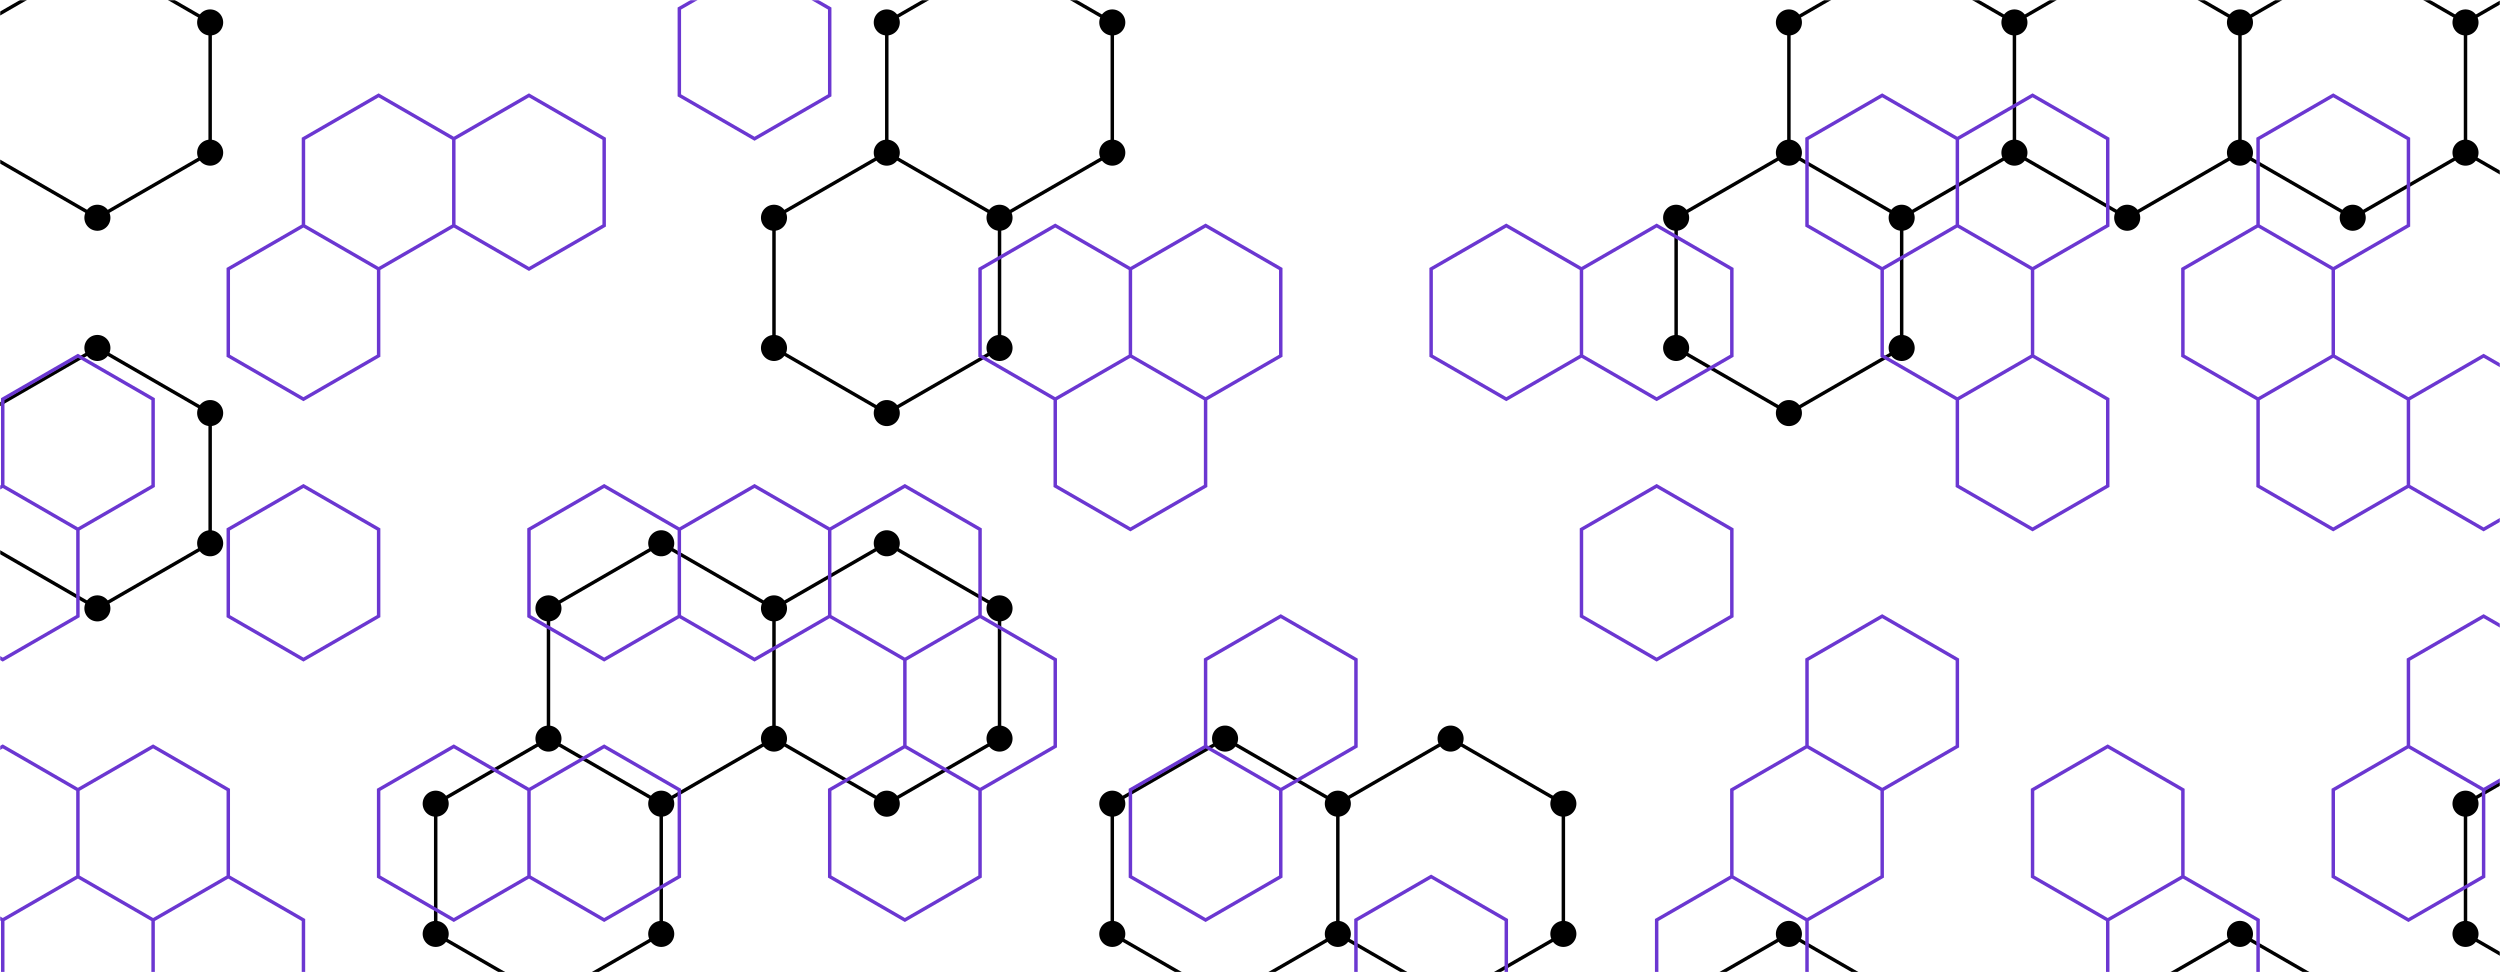 <svg xmlns="http://www.w3.org/2000/svg" version="1.1" xmlns:xlink="http://www.w3.org/1999/xlink" xmlns:svgjs="http://svgjs.dev/svgjs" width="1440" height="560" preserveAspectRatio="none" viewBox="0 0 1440 560"><g mask="url(&quot;#SvgjsMask1003&quot;)" fill="none"><path d="M56.1 -24.57L121.05 12.93L121.05 87.93L56.1 125.43L-8.85 87.93L-8.85 12.93zM56.1 200.43L121.05 237.93L121.05 312.93L56.1 350.43L-8.85 312.93L-8.85 237.93zM380.87 312.93L445.82 350.43L445.82 425.43L380.87 462.93L315.92 425.43L315.92 350.43zM315.92 425.43L380.87 462.93L380.87 537.93L315.92 575.43L250.96 537.93L250.96 462.93zM510.78 87.93L575.73 125.43L575.73 200.43L510.78 237.93L445.82 200.43L445.82 125.43zM510.78 312.93L575.73 350.43L575.73 425.43L510.78 462.93L445.82 425.43L445.82 350.43zM575.73 -24.57L640.68 12.93L640.68 87.93L575.73 125.43L510.78 87.93L510.78 12.93zM705.64 425.43L770.59 462.93L770.59 537.93L705.64 575.43L640.68 537.93L640.68 462.93zM770.59 537.93L835.55 575.43L835.55 650.43L770.59 687.93L705.64 650.43L705.64 575.43zM835.54 425.43L900.5 462.93L900.5 537.93L835.54 575.43L770.59 537.93L770.59 462.93zM1030.41 87.93L1095.36 125.43L1095.36 200.43L1030.41 237.93L965.45 200.43L965.45 125.43zM1030.41 537.93L1095.36 575.43L1095.36 650.43L1030.41 687.93L965.45 650.43L965.45 575.43zM1095.36 -24.57L1160.31 12.93L1160.31 87.93L1095.36 125.43L1030.41 87.93L1030.41 12.93zM1225.27 -24.57L1290.22 12.93L1290.22 87.93L1225.27 125.43L1160.31 87.93L1160.31 12.93zM1290.22 537.93L1355.17 575.43L1355.17 650.43L1290.22 687.93L1225.27 650.43L1225.27 575.43zM1355.17 -24.57L1420.13 12.93L1420.13 87.93L1355.17 125.43L1290.22 87.93L1290.22 12.93zM1485.08 -24.57L1550.04 12.93L1550.04 87.93L1485.08 125.43L1420.13 87.93L1420.13 12.93zM1550.04 87.93L1614.99 125.43L1614.99 200.43L1550.04 237.93L1485.08 200.43L1485.08 125.43zM1485.08 425.43L1550.04 462.93L1550.04 537.93L1485.08 575.43L1420.13 537.93L1420.13 462.93zM1550.04 537.93L1614.99 575.43L1614.99 650.43L1550.04 687.93L1485.08 650.43L1485.08 575.43z" stroke="rgba(0, 0, 0, 1)" stroke-width="2"></path><path d="M48.6 -24.57 a7.5 7.5 0 1 0 15 0 a7.5 7.5 0 1 0 -15 0zM113.55 12.93 a7.5 7.5 0 1 0 15 0 a7.5 7.5 0 1 0 -15 0zM113.55 87.93 a7.5 7.5 0 1 0 15 0 a7.5 7.5 0 1 0 -15 0zM48.6 125.43 a7.5 7.5 0 1 0 15 0 a7.5 7.5 0 1 0 -15 0zM-16.35 87.93 a7.5 7.5 0 1 0 15 0 a7.5 7.5 0 1 0 -15 0zM-16.35 12.93 a7.5 7.5 0 1 0 15 0 a7.5 7.5 0 1 0 -15 0zM48.6 200.43 a7.5 7.5 0 1 0 15 0 a7.5 7.5 0 1 0 -15 0zM113.55 237.93 a7.5 7.5 0 1 0 15 0 a7.5 7.5 0 1 0 -15 0zM113.55 312.93 a7.5 7.5 0 1 0 15 0 a7.5 7.5 0 1 0 -15 0zM48.6 350.43 a7.5 7.5 0 1 0 15 0 a7.5 7.5 0 1 0 -15 0zM-16.35 312.93 a7.5 7.5 0 1 0 15 0 a7.5 7.5 0 1 0 -15 0zM-16.35 237.93 a7.5 7.5 0 1 0 15 0 a7.5 7.5 0 1 0 -15 0zM373.37 312.93 a7.5 7.5 0 1 0 15 0 a7.5 7.5 0 1 0 -15 0zM438.32 350.43 a7.5 7.5 0 1 0 15 0 a7.5 7.5 0 1 0 -15 0zM438.32 425.43 a7.5 7.5 0 1 0 15 0 a7.5 7.5 0 1 0 -15 0zM373.37 462.93 a7.5 7.5 0 1 0 15 0 a7.5 7.5 0 1 0 -15 0zM308.42 425.43 a7.5 7.5 0 1 0 15 0 a7.5 7.5 0 1 0 -15 0zM308.42 350.43 a7.5 7.5 0 1 0 15 0 a7.5 7.5 0 1 0 -15 0zM373.37 537.93 a7.5 7.5 0 1 0 15 0 a7.5 7.5 0 1 0 -15 0zM308.42 575.43 a7.5 7.5 0 1 0 15 0 a7.5 7.5 0 1 0 -15 0zM243.46 537.93 a7.5 7.5 0 1 0 15 0 a7.5 7.5 0 1 0 -15 0zM243.46 462.93 a7.5 7.5 0 1 0 15 0 a7.5 7.5 0 1 0 -15 0zM503.28 87.93 a7.5 7.5 0 1 0 15 0 a7.5 7.5 0 1 0 -15 0zM568.23 125.43 a7.5 7.5 0 1 0 15 0 a7.5 7.5 0 1 0 -15 0zM568.23 200.43 a7.5 7.5 0 1 0 15 0 a7.5 7.5 0 1 0 -15 0zM503.28 237.93 a7.5 7.5 0 1 0 15 0 a7.5 7.5 0 1 0 -15 0zM438.32 200.43 a7.5 7.5 0 1 0 15 0 a7.5 7.5 0 1 0 -15 0zM438.32 125.43 a7.5 7.5 0 1 0 15 0 a7.5 7.5 0 1 0 -15 0zM503.28 312.93 a7.5 7.5 0 1 0 15 0 a7.5 7.5 0 1 0 -15 0zM568.23 350.43 a7.5 7.5 0 1 0 15 0 a7.5 7.5 0 1 0 -15 0zM568.23 425.43 a7.5 7.5 0 1 0 15 0 a7.5 7.5 0 1 0 -15 0zM503.28 462.93 a7.5 7.5 0 1 0 15 0 a7.5 7.5 0 1 0 -15 0zM568.23 -24.57 a7.5 7.5 0 1 0 15 0 a7.5 7.5 0 1 0 -15 0zM633.18 12.93 a7.5 7.5 0 1 0 15 0 a7.5 7.5 0 1 0 -15 0zM633.18 87.93 a7.5 7.5 0 1 0 15 0 a7.5 7.5 0 1 0 -15 0zM503.28 12.93 a7.5 7.5 0 1 0 15 0 a7.5 7.5 0 1 0 -15 0zM698.14 425.43 a7.5 7.5 0 1 0 15 0 a7.5 7.5 0 1 0 -15 0zM763.09 462.93 a7.5 7.5 0 1 0 15 0 a7.5 7.5 0 1 0 -15 0zM763.09 537.93 a7.5 7.5 0 1 0 15 0 a7.5 7.5 0 1 0 -15 0zM698.14 575.43 a7.5 7.5 0 1 0 15 0 a7.5 7.5 0 1 0 -15 0zM633.18 537.93 a7.5 7.5 0 1 0 15 0 a7.5 7.5 0 1 0 -15 0zM633.18 462.93 a7.5 7.5 0 1 0 15 0 a7.5 7.5 0 1 0 -15 0zM828.05 575.43 a7.5 7.5 0 1 0 15 0 a7.5 7.5 0 1 0 -15 0zM828.05 650.43 a7.5 7.5 0 1 0 15 0 a7.5 7.5 0 1 0 -15 0zM763.09 687.93 a7.5 7.5 0 1 0 15 0 a7.5 7.5 0 1 0 -15 0zM698.14 650.43 a7.5 7.5 0 1 0 15 0 a7.5 7.5 0 1 0 -15 0zM828.04 425.43 a7.5 7.5 0 1 0 15 0 a7.5 7.5 0 1 0 -15 0zM893 462.93 a7.5 7.5 0 1 0 15 0 a7.5 7.5 0 1 0 -15 0zM893 537.93 a7.5 7.5 0 1 0 15 0 a7.5 7.5 0 1 0 -15 0zM828.04 575.43 a7.5 7.5 0 1 0 15 0 a7.5 7.5 0 1 0 -15 0zM1022.91 87.93 a7.5 7.5 0 1 0 15 0 a7.5 7.5 0 1 0 -15 0zM1087.86 125.43 a7.5 7.5 0 1 0 15 0 a7.5 7.5 0 1 0 -15 0zM1087.86 200.43 a7.5 7.5 0 1 0 15 0 a7.5 7.5 0 1 0 -15 0zM1022.91 237.93 a7.5 7.5 0 1 0 15 0 a7.5 7.5 0 1 0 -15 0zM957.95 200.43 a7.5 7.5 0 1 0 15 0 a7.5 7.5 0 1 0 -15 0zM957.95 125.43 a7.5 7.5 0 1 0 15 0 a7.5 7.5 0 1 0 -15 0zM1022.91 537.93 a7.5 7.5 0 1 0 15 0 a7.5 7.5 0 1 0 -15 0zM1087.86 575.43 a7.5 7.5 0 1 0 15 0 a7.5 7.5 0 1 0 -15 0zM1087.86 650.43 a7.5 7.5 0 1 0 15 0 a7.5 7.5 0 1 0 -15 0zM1022.91 687.93 a7.5 7.5 0 1 0 15 0 a7.5 7.5 0 1 0 -15 0zM957.95 650.43 a7.5 7.5 0 1 0 15 0 a7.5 7.5 0 1 0 -15 0zM957.95 575.43 a7.5 7.5 0 1 0 15 0 a7.5 7.5 0 1 0 -15 0zM1087.86 -24.57 a7.5 7.5 0 1 0 15 0 a7.5 7.5 0 1 0 -15 0zM1152.81 12.93 a7.5 7.5 0 1 0 15 0 a7.5 7.5 0 1 0 -15 0zM1152.81 87.93 a7.5 7.5 0 1 0 15 0 a7.5 7.5 0 1 0 -15 0zM1022.91 12.93 a7.5 7.5 0 1 0 15 0 a7.5 7.5 0 1 0 -15 0zM1217.77 -24.57 a7.5 7.5 0 1 0 15 0 a7.5 7.5 0 1 0 -15 0zM1282.72 12.93 a7.5 7.5 0 1 0 15 0 a7.5 7.5 0 1 0 -15 0zM1282.72 87.93 a7.5 7.5 0 1 0 15 0 a7.5 7.5 0 1 0 -15 0zM1217.77 125.43 a7.5 7.5 0 1 0 15 0 a7.5 7.5 0 1 0 -15 0zM1282.72 537.93 a7.5 7.5 0 1 0 15 0 a7.5 7.5 0 1 0 -15 0zM1347.67 575.43 a7.5 7.5 0 1 0 15 0 a7.5 7.5 0 1 0 -15 0zM1347.67 650.43 a7.5 7.5 0 1 0 15 0 a7.5 7.5 0 1 0 -15 0zM1282.72 687.93 a7.5 7.5 0 1 0 15 0 a7.5 7.5 0 1 0 -15 0zM1217.77 650.43 a7.5 7.5 0 1 0 15 0 a7.5 7.5 0 1 0 -15 0zM1217.77 575.43 a7.5 7.5 0 1 0 15 0 a7.5 7.5 0 1 0 -15 0zM1347.67 -24.57 a7.5 7.5 0 1 0 15 0 a7.5 7.5 0 1 0 -15 0zM1412.63 12.93 a7.5 7.5 0 1 0 15 0 a7.5 7.5 0 1 0 -15 0zM1412.63 87.93 a7.5 7.5 0 1 0 15 0 a7.5 7.5 0 1 0 -15 0zM1347.67 125.43 a7.5 7.5 0 1 0 15 0 a7.5 7.5 0 1 0 -15 0zM1477.58 -24.57 a7.5 7.5 0 1 0 15 0 a7.5 7.5 0 1 0 -15 0zM1542.54 12.93 a7.5 7.5 0 1 0 15 0 a7.5 7.5 0 1 0 -15 0zM1542.54 87.93 a7.5 7.5 0 1 0 15 0 a7.5 7.5 0 1 0 -15 0zM1477.58 125.43 a7.5 7.5 0 1 0 15 0 a7.5 7.5 0 1 0 -15 0zM1607.49 125.43 a7.5 7.5 0 1 0 15 0 a7.5 7.5 0 1 0 -15 0zM1607.49 200.43 a7.5 7.5 0 1 0 15 0 a7.5 7.5 0 1 0 -15 0zM1542.54 237.93 a7.5 7.5 0 1 0 15 0 a7.5 7.5 0 1 0 -15 0zM1477.58 200.43 a7.5 7.5 0 1 0 15 0 a7.5 7.5 0 1 0 -15 0zM1477.58 425.43 a7.5 7.5 0 1 0 15 0 a7.5 7.5 0 1 0 -15 0zM1542.54 462.93 a7.5 7.5 0 1 0 15 0 a7.5 7.5 0 1 0 -15 0zM1542.54 537.93 a7.5 7.5 0 1 0 15 0 a7.5 7.5 0 1 0 -15 0zM1477.58 575.43 a7.5 7.5 0 1 0 15 0 a7.5 7.5 0 1 0 -15 0zM1412.63 537.93 a7.5 7.5 0 1 0 15 0 a7.5 7.5 0 1 0 -15 0zM1412.63 462.93 a7.5 7.5 0 1 0 15 0 a7.5 7.5 0 1 0 -15 0zM1607.49 575.43 a7.5 7.5 0 1 0 15 0 a7.5 7.5 0 1 0 -15 0zM1607.49 650.43 a7.5 7.5 0 1 0 15 0 a7.5 7.5 0 1 0 -15 0zM1542.54 687.93 a7.5 7.5 0 1 0 15 0 a7.5 7.5 0 1 0 -15 0zM1477.58 650.43 a7.5 7.5 0 1 0 15 0 a7.5 7.5 0 1 0 -15 0z" fill="rgba(0, 0, 0, 1)"></path><path d="M44.88 204.92L88.19 229.92L88.19 279.92L44.88 304.92L1.58 279.92L1.58 229.92zM1.58 279.92L44.88 304.92L44.88 354.92L1.58 379.92L-41.72 354.92L-41.72 304.92zM1.58 429.92L44.88 454.92L44.88 504.92L1.58 529.92L-41.72 504.92L-41.72 454.92zM44.88 504.92L88.19 529.92L88.19 579.92L44.88 604.92L1.58 579.92L1.58 529.92zM88.19 429.92L131.49 454.92L131.49 504.92L88.19 529.92L44.88 504.92L44.88 454.92zM131.49 504.92L174.79 529.92L174.79 579.92L131.49 604.92L88.19 579.92L88.19 529.92zM218.09 54.92L261.39 79.92L261.39 129.92L218.09 154.92L174.79 129.92L174.79 79.92zM174.79 129.92L218.09 154.92L218.09 204.92L174.79 229.92L131.49 204.92L131.49 154.92zM174.79 279.92L218.09 304.92L218.09 354.92L174.79 379.92L131.49 354.92L131.49 304.92zM304.7 54.92L348 79.92L348 129.92L304.7 154.92L261.39 129.92L261.39 79.92zM261.39 429.92L304.7 454.92L304.7 504.92L261.39 529.92L218.09 504.92L218.09 454.92zM348 279.92L391.3 304.92L391.3 354.92L348 379.92L304.7 354.92L304.7 304.92zM348 429.92L391.3 454.92L391.3 504.92L348 529.92L304.7 504.92L304.7 454.92zM434.61 -20.08L477.91 4.92L477.91 54.92L434.61 79.92L391.3 54.92L391.3 4.92zM434.61 279.92L477.91 304.92L477.91 354.92L434.61 379.92L391.3 354.92L391.3 304.92zM521.21 279.92L564.51 304.92L564.51 354.92L521.21 379.92L477.91 354.92L477.91 304.92zM564.51 354.92L607.82 379.92L607.82 429.92L564.51 454.92L521.21 429.92L521.21 379.92zM521.21 429.92L564.51 454.92L564.51 504.92L521.21 529.92L477.91 504.92L477.91 454.92zM607.82 129.92L651.12 154.92L651.12 204.92L607.82 229.92L564.51 204.92L564.51 154.92zM651.12 204.92L694.42 229.92L694.42 279.92L651.12 304.92L607.82 279.92L607.82 229.92zM694.42 129.92L737.72 154.92L737.72 204.92L694.42 229.92L651.12 204.92L651.12 154.92zM737.72 354.92L781.03 379.92L781.03 429.92L737.72 454.92L694.42 429.92L694.42 379.92zM694.42 429.92L737.72 454.92L737.72 504.92L694.42 529.92L651.12 504.92L651.12 454.92zM824.33 504.92L867.63 529.92L867.63 579.92L824.33 604.92L781.03 579.92L781.03 529.92zM867.63 129.92L910.93 154.92L910.93 204.92L867.63 229.92L824.33 204.92L824.33 154.92zM954.24 129.92L997.54 154.92L997.54 204.92L954.24 229.92L910.93 204.92L910.93 154.92zM954.24 279.92L997.54 304.92L997.54 354.92L954.24 379.92L910.93 354.92L910.93 304.92zM997.54 504.92L1040.84 529.92L1040.84 579.92L997.54 604.92L954.24 579.92L954.24 529.92zM1084.14 54.92L1127.44 79.92L1127.44 129.92L1084.14 154.92L1040.84 129.92L1040.84 79.92zM1084.14 354.92L1127.44 379.92L1127.44 429.92L1084.14 454.92L1040.84 429.92L1040.84 379.92zM1040.84 429.92L1084.14 454.92L1084.14 504.92L1040.84 529.92L997.54 504.92L997.54 454.92zM1170.75 54.92L1214.05 79.92L1214.05 129.92L1170.75 154.92L1127.44 129.92L1127.44 79.92zM1127.44 129.92L1170.75 154.92L1170.75 204.92L1127.44 229.92L1084.14 204.92L1084.14 154.92zM1170.75 204.92L1214.05 229.92L1214.05 279.92L1170.75 304.92L1127.44 279.92L1127.44 229.92zM1214.05 429.92L1257.35 454.92L1257.35 504.92L1214.05 529.92L1170.75 504.92L1170.75 454.92zM1257.35 504.92L1300.65 529.92L1300.65 579.92L1257.35 604.92L1214.05 579.92L1214.05 529.92zM1343.96 54.92L1387.26 79.92L1387.26 129.92L1343.96 154.92L1300.65 129.92L1300.65 79.92zM1300.65 129.92L1343.96 154.92L1343.96 204.92L1300.65 229.92L1257.35 204.92L1257.35 154.92zM1343.96 204.92L1387.26 229.92L1387.26 279.92L1343.96 304.92L1300.65 279.92L1300.65 229.92zM1430.56 204.92L1473.87 229.92L1473.87 279.92L1430.56 304.92L1387.26 279.92L1387.26 229.92zM1430.56 354.92L1473.87 379.92L1473.87 429.92L1430.56 454.92L1387.26 429.92L1387.26 379.92zM1387.26 429.92L1430.56 454.92L1430.56 504.92L1387.26 529.92L1343.96 504.92L1343.96 454.92z" stroke="rgba(107, 55, 209, 1)" stroke-width="2"></path></g><defs><mask id="SvgjsMask1003"><rect width="1440" height="560" fill="#ffffff"></rect></mask></defs></svg>